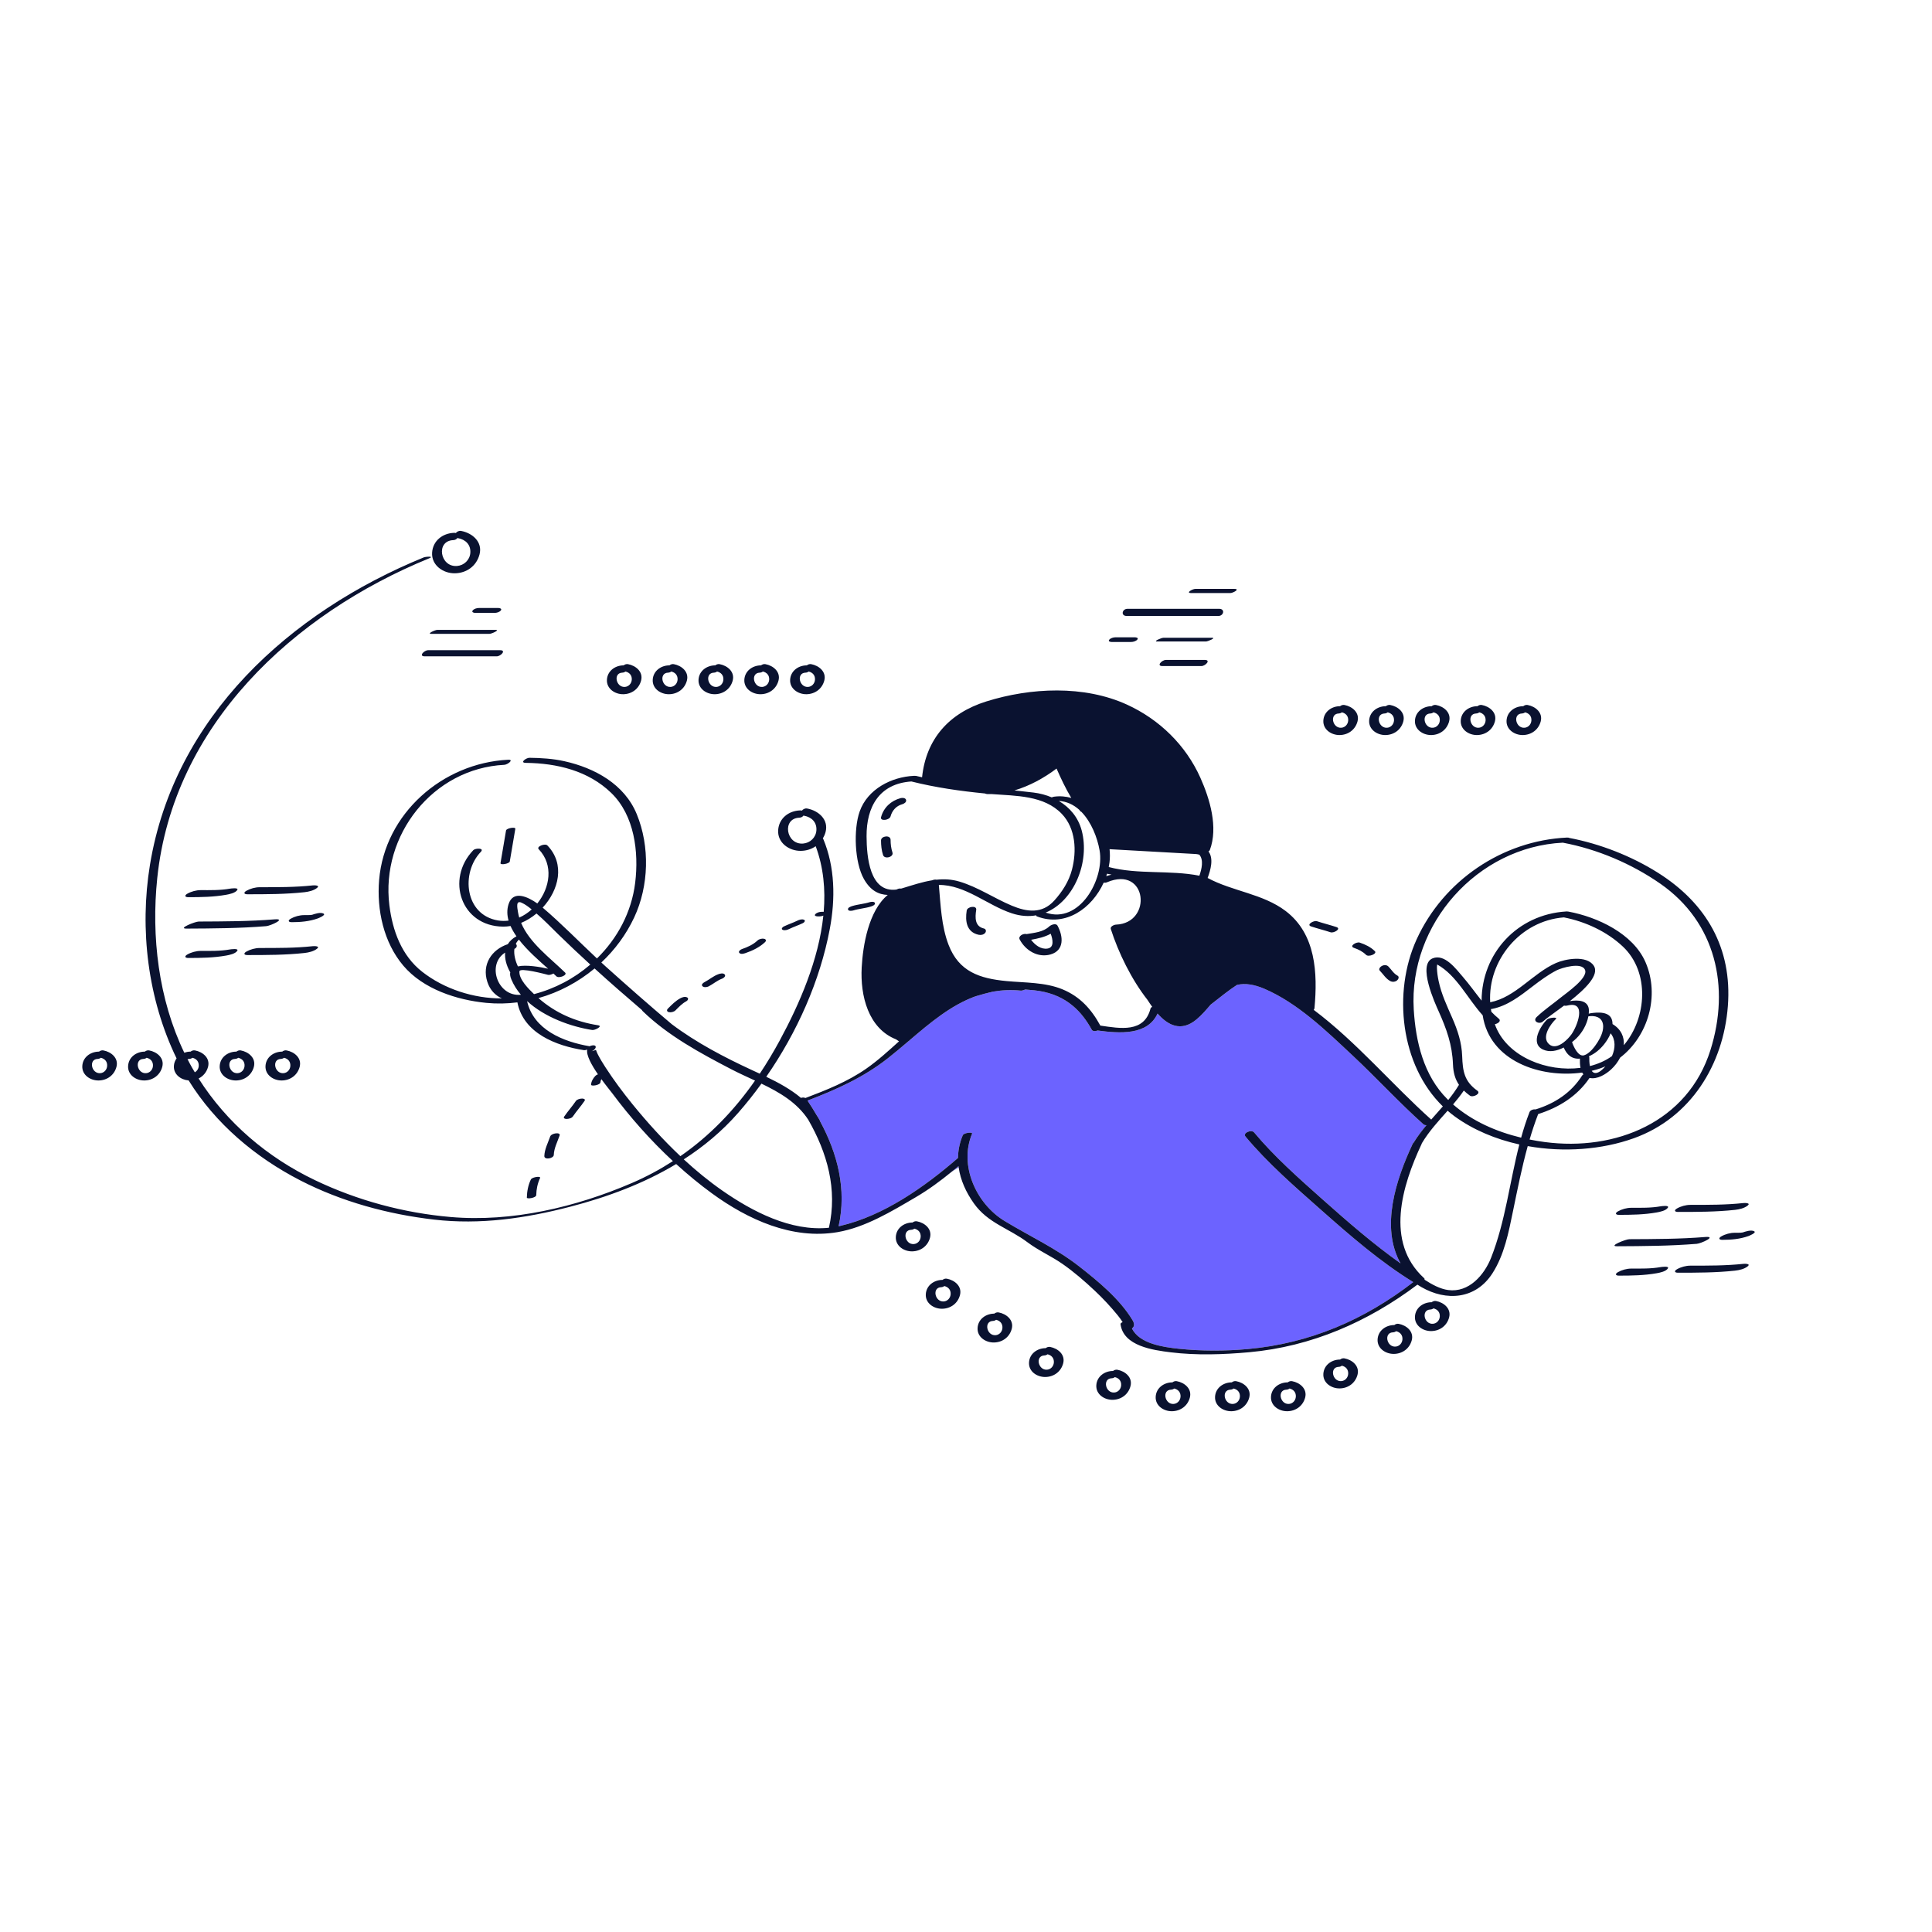 <?xml version="1.0" standalone="no"?>
<svg version="1.1" id="Layer_1" xmlns="http://www.w3.org/2000/svg" xmlns:xlink="http://www.w3.org/1999/xlink" x="0px" y="0px" width="595.28px" height="595.28px" viewBox="0 0 595.28 595.28" enable-background="new 0 0 595.28 595.28" xml:space="preserve">
<path id="color_x5F_2" fill="#6c63ff" d="M295.318,359.318c0.016,0.13,0.044,0.259,0.063,0.389
	c-0.522,0.317-1.207,0.732-2.027,1.227C294.01,360.398,294.669,359.866,295.318,359.318z M435.585,352.046
	c1.175-1.922,2.515-3.677,3.927-5.359c-0.359,0.009-0.689-0.064-0.905-0.257c-7.56-6.748-14.424-14.266-21.825-21.188
	c-8.094-7.569-16.907-16.184-27.254-20.604c-2.961-1.265-5.748-1.77-8.373-1.18c-2.398,1.519-5.258,3.848-8.124,6.079
	c-1.396,1.624-2.782,3.259-4.424,4.611c-4.727,3.894-8.749,1.752-11.942-1.853c-3.115,6.764-11.684,6.136-18.475,5.216
	c-0.681,0.286-1.522,0.276-1.814-0.259c-1.626-2.979-3.519-5.396-5.749-7.284c-0.378-0.306-0.764-0.609-1.156-0.91
	c-2.979-2.165-6.53-3.475-10.833-3.938c-0.896-0.097-1.81-0.171-2.731-0.236c-0.513,0.209-1.083,0.369-1.329,0.345
	c-3.077-0.3-5.934-0.163-8.627,0.307c-1.628,0.375-3.483,0.856-5.431,1.458c-7.515,2.738-13.796,8.032-20.161,13.442
	c-0.119,0.141-0.269,0.268-0.439,0.373c-2.092,1.778-4.197,3.563-6.363,5.266c-7.516,5.912-15.893,9.655-24.744,13.036
	c0.982,1.467,1.92,2.962,2.803,4.485c0.337,0.509,0.66,1.033,0.959,1.581c0.057,0.104,0.088,0.205,0.106,0.305
	c5.375,9.939,8.241,20.947,5.71,32.34c0.169-0.036,0.339-0.067,0.509-0.106c13.368-3.105,26.028-12.029,36.282-20.938
	c0.027-2.309,0.484-4.648,1.465-6.98c0.331-0.787,3.123-1.083,2.867-0.475c-4.082,9.706,1.23,21.555,10.007,26.881
	c7.635,4.633,15.81,8.393,22.929,13.95c5.912,4.616,12.575,10.098,16.505,16.627c0.749,1.245,0.501,2.095-0.187,2.521
	c2.254,4.723,9.688,5.774,14.328,6.266c7.023,0.745,14.324,0.738,21.354,0.104c19.125-1.726,35.939-8.974,51.001-20.625
	c-10.188-6.272-19.442-14.314-28.351-22.201c-8.049-7.127-16.429-14.375-23.338-22.65c-0.938-1.124,1.818-2.271,2.654-1.27
	c6.301,7.545,13.871,14.208,21.192,20.726c7.675,6.832,15.527,13.648,23.927,19.617c-6.221-11.134-1.486-25.679,3.775-36.902
	C435.363,352.247,435.461,352.141,435.585,352.046z"></path>
<path id="color_x5F_1" d="M277.982,247.807c-1.824,0.494-3.097,1.923-3.586,3.731c-0.329,1.213-3.289,1.577-2.93,0.247
	c0.807-2.977,3.05-5.062,6.01-5.865c0.539-0.146,1.518-0.131,1.702,0.555C279.363,247.164,278.521,247.661,277.982,247.807z
	 M274.405,258.769c-0.001-1.603-2.948-1.231-2.947,0.179c0.001,1.545,0.151,3.02,0.624,4.497c0.455,1.42,3.349,0.629,2.898-0.776
	C274.565,261.373,274.406,260.122,274.405,258.769z M325.84,285.217c1.765,3.224,2.178,7.635-2.168,8.867
	c-3.876,1.099-7.689-1.206-9.486-4.608c-0.564-1.07,1.145-1.958,2.126-1.67c2.452-0.421,5.089-0.596,6.992-2.365
	C323.811,284.971,325.35,284.323,325.84,285.217z M323.734,287.694c-1.852,1.044-3.877,1.468-6.036,1.868
	c1.211,1.619,3.018,3.021,5.071,2.701C324.877,291.934,324.399,289.428,323.734,287.694z M303.161,286.086
	c-2.831-0.648-2.748-3.352-2.374-5.752c0.226-1.443-2.732-1.045-2.932,0.232c-0.507,3.243-0.056,6.6,3.624,7.443
	c0.722,0.165,1.536,0.038,2.05-0.549C303.936,286.995,303.835,286.24,303.161,286.086z M503.428,350.704
	c-9.9,3.556-21.646,4.405-32.711,2.431c-1.818,6.571-3.147,13.261-4.529,19.977c-1.352,6.576-2.672,13.529-6.371,19.254
	c-5.186,8.027-14.233,8.6-21.827,4.225c-0.426-0.245-0.839-0.516-1.262-0.768c-15.228,11.465-32.651,19.09-51.832,20.821
	c-7.957,0.718-16.235,1.005-24.188,0.024c-5.383-0.664-14.602-1.905-15.455-8.682c-0.029-0.234,0.252-0.453,0.648-0.624
	c-0.469-0.72-0.967-1.419-1.511-2.086c-2.176-2.668-4.532-5.199-7.042-7.558c-3.16-2.971-6.456-5.839-10.025-8.315
	c-3.462-2.402-7.402-4.121-10.754-6.647c-5.682-4.283-12.165-5.862-16.505-11.979c-2.428-3.423-4.126-7.178-4.683-11.068
	c-0.019-0.13-0.047-0.259-0.063-0.389c-0.649,0.548-1.309,1.08-1.965,1.616c-3.527,2.882-7.166,5.583-11.142,7.914
	c-7.419,4.352-15.585,9.34-24.187,10.798c-13.938,2.363-27.589-3.885-38.631-11.928c-3.846-2.8-7.521-5.847-11.052-9.06
	c-10.004,6.019-21.171,10.169-32.635,13.149c-13.818,3.592-27.749,5.616-41.969,3.969c-14.222-1.647-28.435-5.505-41.198-12.068
	c-13.902-7.148-26.175-17.51-34.417-30.812c-2.396-0.175-4.708-1.861-4.54-4.491c0.057-0.885,0.365-1.65,0.827-2.294
	c-8.848-18.22-11.471-39.739-8.2-59.658c7.484-45.586,43.134-77.86,84.354-94.709c0.64-0.262,3.405-0.423,1.646,0.296
	c-41.868,17.113-78.854,51.441-83.757,98.511c-1.877,18.022,0.387,37.314,8.332,53.804c0.55-0.195,1.138-0.313,1.742-0.333
	c0.068-0.002,0.127,0.004,0.19,0.007c0.359-0.293,0.85-0.476,1.354-0.383c2.403,0.443,4.755,2.351,4.031,5.076
	c-0.436,1.641-1.507,2.884-2.914,3.575c8.669,13.67,21.233,24.329,35.864,31.331c13.066,6.253,27.371,10.104,41.807,11.351
	c18.889,1.632,38.542-3.035,55.815-10.464c4.528-1.948,8.729-4.22,12.665-6.76c-6.89-6.391-13.164-13.479-18.752-20.977
	c-0.395-0.529-1.793-2.22-3.292-4.274c-0.151,0.31-0.267,0.63-0.28,0.934c-0.042,0.937-2.924,1.341-2.898,0.776
	c0.045-0.997,0.65-2.011,1.325-2.718c0.206-0.217,0.491-0.37,0.796-0.484c-1.921-2.799-3.652-5.89-3.306-7.606
	c-0.392,0.125-0.759,0.203-0.961,0.172c-8.622-1.333-18.704-5.225-20.551-14.734c-3.146,0.398-6.352,0.467-9.568,0.156
	c-9.115-0.881-19.443-4.229-25.568-11.45c-6.073-7.16-8.238-17.189-7.467-26.427c1.711-20.478,19.569-36.014,39.733-37.038
	c1.945-0.099-0.139,1.512-1.148,1.563c-22.108,1.122-38.106,21.756-35.428,43.28c0.969,7.783,3.725,15.477,10.098,20.476
	c6.797,5.331,15.863,8.255,24.545,8.218c-2.009-0.922-3.646-2.572-4.462-5.111c-1.731-5.383,1.336-9.946,6.315-11.6
	c0.573-0.947,1.443-1.774,2.662-2.425c-0.729-1.038-1.353-2.099-1.827-3.173c-0.759,0.128-1.522,0.198-2.288,0.191
	c-12.96-0.104-17.756-14.603-9.198-23.54c0.679-0.709,3.518-0.734,2.332,0.505c-6.173,6.446-5.001,19.407,5.272,21.132
	c1.111,0.187,2.209,0.189,3.277,0.048c-0.472-1.668-0.537-3.358-0.011-5.039c1.392-4.44,5.938-2.312,8.87-0.243
	c3.898-4.832,5.074-11.885,0.42-16.725c-0.785-0.816,1.969-1.893,2.688-1.145c5.527,5.747,3.521,13.758-1.461,19.151
	c5.806,4.935,11.151,10.449,16.73,15.666c6.298-6.173,10.67-14.267,11.778-23.353c1.149-9.421-0.207-20.714-7.378-27.651
	c-7.088-6.858-16.717-9.153-26.338-9.264c-1.957-0.022,0.114-1.575,1.148-1.563c3.585,0.041,7.225,0.268,10.733,1.047
	c9.319,2.071,18.522,7.057,22.324,16.333c4.067,9.926,3.759,22.093-0.801,31.821c-2.467,5.264-5.94,9.953-10.118,13.872
	c0.471,0.433,0.939,0.869,1.415,1.295c6.671,5.987,13.402,11.913,20.256,17.691c7.595,5.731,16.339,10.282,24.799,14.19
	c0.776,0.359,1.56,0.721,2.344,1.085c2.175-3.26,4.22-6.669,6.145-10.224c6.105-11.278,12.044-24.92,13.442-38.481
	c-0.38,0.151-0.797,0.233-1.146,0.233c-0.199,0-0.398,0-0.599,0c-0.353,0-1.181-0.138-0.734-0.663
	c0.425-0.5,1.295-0.741,1.926-0.741c0.199,0,0.399,0,0.599,0c0.02,0,0.045,0.002,0.068,0.003c0.576-6.885-0.059-13.729-2.468-20.216
	c-1.284,0.891-2.849,1.407-4.562,1.431c-3.594,0.051-7.254-2.47-7.005-6.377c0.231-3.647,3.236-5.967,6.757-6.089
	c0.217-0.008,0.397,0.017,0.557,0.06c0.353-0.438,0.976-0.763,1.617-0.645c3.461,0.638,6.701,3.38,5.671,7.263
	c-0.19,0.719-0.487,1.366-0.839,1.968c0.057,0.033,0.103,0.072,0.125,0.126c3.648,8.739,3.762,18.481,2.033,27.693
	c-3.013,16.057-10.09,31.924-19.587,45.605c3.795,1.824,7.522,3.849,10.688,6.505c0.475-0.153,0.999-0.161,1.368,0.044
	c6.486-2.455,13.007-5.048,18.726-9.03c3.632-2.529,6.858-5.503,10.123-8.438c-0.252-0.158-0.552-0.357-0.889-0.598
	c-8.546-3.37-11.096-13.366-10.609-22.208c0.371-6.722,2.1-17.403,8.023-22.301c-2.794-0.105-5.32-1.33-7.342-4.908
	c-2.879-5.095-3.256-15.285-1.309-20.804c2.428-6.881,9.768-10.653,16.709-10.988c0.137-0.006,0.258-0.003,0.368,0.006
	c0.118-0.006,0.229-0.002,0.325,0.022c0.607,0.154,1.218,0.277,1.826,0.418c1.23-11.756,8.244-19.75,19.784-23.363
	c13.65-4.273,30.108-5.083,43.381,0.99c9.969,4.562,18.095,12.478,22.589,22.528c2.91,6.507,5.546,15.244,2.905,22.285
	c-0.058,0.155-0.209,0.293-0.411,0.411c1.662,2.213,0.648,5.713-0.262,8.175c7.654,4.127,17.027,4.849,24.047,10.185
	c9.332,7.093,9.861,19.127,8.877,29.92c-0.019,0.202-0.107,0.38-0.234,0.536c13.156,9.887,24.017,22.872,36.201,33.8
	c1.191-1.356,2.4-2.694,3.582-4.059c-13.078-12.686-15.49-35.162-8.094-51.427c8.245-18.13,26.43-30.468,46.331-31.401
	c0.367-0.017,0.59,0.026,0.704,0.108c9.521,1.805,19.195,5.596,27.355,10.743c14.912,9.406,22.895,23.212,21.522,41.083
	C531.004,328.041,520.938,344.414,503.428,350.704z M251.543,255.86c0.175-2.49-1.442-4.091-3.816-4.529
	c-0.061-0.011-0.107-0.029-0.161-0.043c-0.248,0.355-0.684,0.636-1.265,0.656c-5.466,0.191-4.121,8.394,1.154,7.967
	C249.606,259.738,251.387,258.07,251.543,255.86z M61.236,328.454c0.095-1.342-0.701-2.238-1.947-2.539
	c-0.25,0.201-0.582,0.341-0.982,0.354c-0.195,0.007-0.369,0.037-0.529,0.082c0.452,0.875,0.907,1.748,1.394,2.604
	c0.274,0.485,0.568,0.956,0.853,1.433C60.71,330.012,61.178,329.291,61.236,328.454z M341.619,267.146
	c8.98,2.373,18.801,0.872,27.928,2.673c0.709-2.035,1.389-4.839-0.019-6.486c-0.045,0.029-0.459-0.157-1.114-0.194
	c-3.375-0.189-6.75-0.379-10.125-0.568c-5.471-0.307-10.941-0.614-16.413-0.921c0.143,1.365,0.144,2.732-0.021,4.063
	C341.797,266.192,341.713,266.669,341.619,267.146z M340.858,269.962c0.521-0.184,1.07-0.34,1.63-0.48
	c-0.463-0.086-0.926-0.173-1.385-0.276C341.026,269.459,340.945,269.711,340.858,269.962z M340.055,271.973
	c-3.594,7.875-11.723,13.751-20.525,10.395c-0.23-0.088-0.285-0.21-0.232-0.346c-2.328,0.414-4.859,0.266-7.546-0.619
	c-7.53-2.478-14.333-8.793-22.478-8.74c0.549,6.151,0.771,12.687,3.004,18.478c3.181,8.248,9.564,10.363,17.877,11.146
	c5.631,0.53,11.866,0.338,17.188,2.529c5.407,2.225,8.914,6.103,11.69,11.187c6.106,0.887,13.533,2.296,15.462-5.269
	c0.05-0.197,0.249-0.372,0.516-0.514c-0.504-0.696-0.983-1.41-1.435-2.12c-4.973-6.327-8.975-14.563-11.323-21.864
	c-0.251-0.781,1.046-1.32,1.606-1.342c11.364-0.445,9.627-18.334-2.771-13.052C340.74,271.99,340.377,272.021,340.055,271.973z
	 M332.546,249.522c-1.747-1.57-3.846-2.607-6.304-2.735c3.349,1.984,5.965,5.024,7.047,9.099
	c2.576,9.698-2.345,21.708-11.104,25.296c10.416,3.63,18.168-10.261,16.625-19.125c-0.698-4.013-2.558-8.772-5.606-11.903
	c-0.159-0.06-0.298-0.148-0.397-0.276C332.716,249.761,332.635,249.64,332.546,249.522z M312.559,243.537
	c1.969,0.209,3.938,0.423,5.906,0.662c1.945,0.236,3.84,0.74,5.604,1.49c0.217-0.106,0.458-0.186,0.705-0.219
	c1.876-0.253,3.654-0.091,5.309,0.389c-1.738-2.891-3.186-5.966-4.543-9.053C321.749,239.675,317.251,242.162,312.559,243.537z
	 M277.645,273.784c0.12-0.032,0.235-0.057,0.357-0.094c3.081-0.935,6.133-1.965,9.229-2.461c0.44-0.195,0.947-0.269,1.338-0.179
	c2.299-0.242,4.627-0.142,7.016,0.568c5.772,1.716,10.674,5.132,16.182,7.437c4.627,1.936,9.291,2.589,13.046-1.55
	c2.476-2.729,4.54-5.954,5.477-9.556c1.487-5.712,1.195-12.657-3.128-17.177c-5.466-5.716-14.074-5.535-21.569-6.103
	c-0.469,0.01-0.938,0.01-1.404-0.009c-0.324-0.014-0.54-0.081-0.683-0.177c-7.67-0.751-15.209-1.826-22.696-3.702
	c-9.976,0.676-13.849,7.899-13.808,16.867c0.027,6.247,0.915,17.506,9.205,16.436c0.155-0.068,0.309-0.14,0.469-0.202
	C277.003,273.756,277.339,273.737,277.645,273.784z M165.304,281.466c-1.444,1.204-3.047,2.195-4.735,2.895
	c2.571,6.172,8.967,10.824,13.547,15.304c0.811,0.793-1.931,1.891-2.686,1.152c-0.278-0.272-0.583-0.559-0.904-0.855
	c-0.542,0.296-1.277,0.506-1.654,0.41c-0.742-0.19-8.719-2.339-8.825-1.093c-0.213,2.481,2.881,5.463,4.481,7.014
	c0.004,0.004,0.01,0.008,0.014,0.012c6.405-1.661,12.367-4.822,17.342-9.105c-3.367-3.08-6.691-6.201-9.943-9.387
	C169.754,285.674,167.632,283.453,165.304,281.466z M159.601,281.057c0.092,0.568,0.228,1.121,0.384,1.665
	c1.392-0.612,2.686-1.47,3.836-2.508c-0.972-0.805-1.99-1.574-3.122-2.081C158.896,277.326,159.361,279.577,159.601,281.057z
	 M159.572,297.76c2.634-0.57,6.807,0.168,9.311,0.723c-2.816-2.502-6.382-5.598-8.996-8.973c-0.409,0.395-0.729,0.835-0.955,1.314
	c0.482,0.418,0.403,1.169-0.439,1.538C158.267,294.099,158.781,296.053,159.572,297.76z M160.496,306.497
	c-1.223-1.438-2.232-3.021-2.954-4.757c-0.376-0.903-0.454-1.623-0.313-2.197c-0.045-0.031-0.083-0.067-0.108-0.113
	c-1.092-2-1.652-4.061-1.482-5.919C149.831,297.164,153.355,307.229,160.496,306.497z M209.636,356.235
	c9.072-6.283,16.601-14.146,23.001-23.287c-2.489-1.16-4.992-2.285-7.375-3.524c-9.578-4.982-19.399-10.296-27.213-17.848
	c-0.123-0.118-0.199-0.239-0.252-0.36c-4.921-4.201-9.804-8.462-14.598-12.813c-5.049,4.205-10.961,7.349-17.291,9.128
	c5.262,4.604,11.354,7.265,18.366,8.368c1.599,0.251-0.978,1.591-1.805,1.461c-6.563-1.032-14.631-3.912-20.062-8.909
	c1.947,8.79,11.095,12.534,19.273,13.918c0.198-0.11,0.43-0.197,0.714-0.246c1.983-0.34,1.12,1.568-0.338,1.818
	c2.292-0.393,1.081-1.133,2.188,1.013c0.681,1.321,1.458,2.595,2.267,3.841c2.568,3.966,5.393,7.772,8.375,11.436
	C199.441,345.827,204.346,351.246,209.636,356.235z M249.014,344.97c-3.469-5.28-8.799-8.383-14.4-11.083
	c-2.29,3.161-4.707,6.198-7.235,9.078c-4.939,5.626-10.582,10.313-16.702,14.253c3.749,3.46,7.689,6.7,11.858,9.603
	c9.315,6.484,21.128,12.658,32.87,11.471C258.111,366.455,254.861,355.137,249.014,344.97z M296.645,349.796
	c0.331-0.787,3.123-1.083,2.867-0.475c-4.082,9.706,1.23,21.555,10.007,26.881c7.635,4.633,15.81,8.393,22.929,13.95
	c5.912,4.616,12.575,10.098,16.505,16.627c0.749,1.245,0.501,2.095-0.187,2.521c2.254,4.723,9.688,5.774,14.328,6.266
	c7.023,0.745,14.324,0.738,21.354,0.104c19.125-1.726,35.939-8.974,51.001-20.625c-10.188-6.272-19.442-14.314-28.351-22.201
	c-8.049-7.127-16.429-14.375-23.338-22.65c-0.938-1.124,1.818-2.271,2.654-1.27c6.301,7.545,13.871,14.208,21.192,20.726
	c7.675,6.832,15.527,13.648,23.927,19.617c-6.221-11.134-1.486-25.679,3.775-36.902c0.055-0.117,0.152-0.224,0.276-0.318
	c1.175-1.922,2.515-3.677,3.927-5.359c-0.359,0.009-0.689-0.064-0.905-0.257c-7.56-6.748-14.424-14.266-21.825-21.188
	c-8.094-7.569-16.907-16.184-27.254-20.604c-2.961-1.265-5.748-1.77-8.373-1.18c-2.398,1.519-5.258,3.848-8.124,6.079
	c-1.396,1.624-2.782,3.259-4.424,4.611c-4.727,3.894-8.749,1.752-11.942-1.853c-3.115,6.764-11.684,6.136-18.475,5.216
	c-0.681,0.286-1.522,0.276-1.814-0.259c-1.626-2.979-3.519-5.396-5.749-7.284c-0.376-0.318-0.761-0.622-1.156-0.91
	c-2.979-2.165-6.53-3.475-10.833-3.938c-0.896-0.097-1.81-0.171-2.731-0.236c-0.513,0.209-1.083,0.369-1.329,0.345
	c-3.077-0.3-5.934-0.163-8.627,0.307c-1.628,0.375-3.483,0.856-5.431,1.458c-7.515,2.738-13.796,8.032-20.161,13.442
	c-0.119,0.141-0.269,0.268-0.439,0.373c-2.092,1.778-4.197,3.563-6.363,5.266c-7.516,5.912-15.893,9.655-24.744,13.036
	c0.982,1.467,1.92,2.962,2.803,4.485c0.337,0.509,0.66,1.033,0.959,1.581c0.057,0.104,0.088,0.205,0.106,0.305
	c5.375,9.939,8.241,20.947,5.71,32.34c0.169-0.036,0.339-0.067,0.509-0.106c13.368-3.105,26.028-12.029,36.282-20.938
	C295.207,354.468,295.664,352.128,296.645,349.796z M468.133,352.626c-7.251-1.603-14.116-4.45-19.854-8.6
	c-0.78-0.564-1.522-1.168-2.245-1.792c-2.815,3.173-5.697,6.277-7.94,10.025c-0.013,0.067-0.035,0.139-0.072,0.217
	c-6.034,12.867-11.361,30.266,0.762,41.347c0.162,0.147,0.188,0.309,0.124,0.467c2.31,1.493,4.812,2.858,7.304,3.194
	c6.39,0.861,11.127-4.643,13.227-9.975C463.833,376.345,465.14,364.261,468.133,352.626z M471.267,342.665
	c0.245-0.63,1.181-0.934,1.915-0.851c5.902-1.836,10.949-5.118,14.307-10.438c0.08-0.127,0.221-0.239,0.39-0.336
	c-0.146-0.175-0.275-0.364-0.386-0.565c-12.865,1.782-28.52-3.504-30.657-17.647c-4.676-5.167-8.003-12.296-14.015-15.656
	c-0.049,0.313-0.084,0.628-0.083,0.947c0.032,1.392,0.235,2.783,0.522,4.144c0.861,4.08,2.563,7.637,4.223,11.432
	c1.654,3.785,2.889,7.535,3.035,11.691c0.165,4.633,0.639,7.807,4.676,10.671c1.263,0.896-1.359,2.188-2.27,1.542
	c-0.719-0.51-1.335-1.037-1.895-1.58c-1.03,1.5-2.148,2.912-3.313,4.277c5.904,5.155,13.316,8.393,20.972,10.238
	C469.426,347.877,470.263,345.248,471.267,342.665z M500.32,322.041c7.116-8.374,8.039-22.504-0.25-30.351
	c-4.912-4.65-11.572-7.73-18.214-9.03c-13.455,1.027-23.464,13.278-22.703,26.159c0.01-0.002,0.018-0.005,0.027-0.007
	c7.778-1.537,13.093-8.921,20.221-12.086c2.898-1.288,9.466-2.47,11.648,0.805c1.886,2.831-2.632,7.216-7.344,10.931
	c2.497-0.424,5.827-0.314,5.871,2.913c0.005,0.317-0.021,0.638-0.053,0.958c0.166-0.056,0.335-0.102,0.496-0.126
	c2.245-0.348,6.14-0.657,6.731,2.349c0.063,0.322,0.093,0.647,0.096,0.976C499.525,317.141,500.506,319.544,500.32,322.041z
	 M496.672,325.409c1.064-2.414,1.172-5.042-0.41-7.033c-0.494,1.244-1.238,2.412-1.992,3.361c-1.271,1.601-2.863,2.938-4.718,3.728
	c0.09,0.096,0.144,0.217,0.139,0.375c-0.016,0.55-0.013,1.636,0.189,2.634C492.357,327.847,494.672,326.832,496.672,325.409z
	 M491.868,329.566c-0.472,0.134-0.952,0.255-1.437,0.368c0.287,0.424,0.681,0.699,1.227,0.68c1.041-0.036,2.178-1.114,2.986-2.055
	C493.751,328.952,492.828,329.293,491.868,329.566z M460.583,315.571c0.112,0.303,0.22,0.607,0.347,0.909
	c3.874,9.239,15.782,13.879,26.049,12.541c-0.187-0.909-0.207-1.895-0.181-2.799c0.001-0.015,0.008-0.028,0.009-0.042
	c-2.562,0.222-4.093-1.286-4.999-3.426c-2.063,1.056-4.376,1.566-6.397,0.62c-4.035-1.888-0.73-7.339,1.31-9.29
	c0.564-0.539,3.394-0.801,2.656-0.096c-1.626,1.554-4.561,5.614-2.051,7.777c1.242,1.071,2.804,0.581,4.179-0.383
	c0.057-0.055,0.13-0.109,0.221-0.164c1.002-0.75,1.888-1.727,2.447-2.496c1.734-2.386,4.928-10.389-1.173-8.917
	c-0.476,0.115-0.831,0.104-1.078,0.028c-2.886,2.172-5.546,3.98-6.503,4.892c-1.086,1.034-3.356-0.03-1.938-1.381
	c2.344-2.231,5.073-4.062,7.575-6.108c1.503-1.23,8.188-5.803,7.348-8.297c-0.906-2.69-7.349-0.71-8.822,0.056
	c-2.63,1.367-4.979,3.099-7.324,4.896c-3.819,2.927-7.697,6.018-12.525,6.972c-0.128,0.025-0.247,0.036-0.362,0.038
	c0.043,0.285,0.094,0.57,0.147,0.855c0.729,0.747,1.476,1.465,2.272,2.107C462.652,314.561,461.586,315.394,460.583,315.571z
	 M488.059,325.159c1.633-0.464,3.268-2.574,4.167-4.011c0.854-1.364,1.733-3.104,1.734-4.796c-0.001-0.024-0.001-0.048,0.004-0.072
	c-0.004-0.264-0.026-0.526-0.077-0.786c-0.424-2.152-2.502-2.652-4.44-2.352c-0.017,0.002-0.027,0.003-0.043,0.005
	c-0.469,2.543-1.919,5.06-3.701,6.791c-0.395,0.383-0.844,0.774-1.326,1.154C484.866,322.546,486.288,325.661,488.059,325.159z
	 M527.015,323.542c6.113-19.433,1.666-39.331-15.407-51.237c-8.824-6.153-19.467-10.681-30.082-12.665
	c-26.37,1.313-47.511,25.139-45.93,51.369c0.601,9.967,3.045,20.386,10.369,27.664c0.086,0.086,0.178,0.164,0.266,0.249
	c1.188-1.471,2.307-3.01,3.303-4.674c-1.168-1.729-1.757-3.728-1.85-6.277c-0.223-6.089-1.969-10.914-4.442-16.429
	c-1.048-2.337-6.574-14.34-1.829-16.261c3.745-1.515,7.256,3.338,9.334,5.729c1.962,2.259,3.799,4.847,5.757,7.299
	c0.051-14.47,10.889-26.547,26.064-27.471c0.218-0.013,0.396,0,0.55,0.028c0.05,0.002,0.101,0.003,0.146,0.011
	c8.963,1.674,19.895,6.776,23.733,15.565c4.499,10.298,0.815,22.847-7.813,29.433c-0.687,1.335-1.634,2.585-2.764,3.624
	c-1.656,1.522-4.273,3.15-6.656,2.633c-3.792,5.616-9.445,9.115-15.833,11.134c-0.995,2.587-1.86,5.204-2.637,7.84
	c1.554,0.31,3.11,0.572,4.661,0.777C497.719,354.769,520.017,345.79,527.015,323.542z M155.918,255.885
	c-0.568,3.351-1.136,6.701-1.705,10.052c-0.119,0.704,2.739,0.202,2.859-0.506c0.569-3.35,1.137-6.701,1.705-10.052
	C158.896,254.675,156.038,255.177,155.918,255.885z M133.141,170.263c0.231-3.647,3.237-5.966,6.758-6.089
	c0.215-0.007,0.396,0.017,0.554,0.059c0.353-0.438,0.977-0.764,1.618-0.646c3.461,0.638,6.703,3.38,5.672,7.263
	c-0.938,3.533-3.953,5.738-7.596,5.789C136.553,176.69,132.893,174.17,133.141,170.263z M140.828,174.387
	c2.151-0.174,3.932-1.842,4.087-4.051c0.175-2.491-1.442-4.092-3.817-4.529c-0.059-0.011-0.105-0.028-0.159-0.042
	c-0.248,0.355-0.684,0.636-1.265,0.656C134.207,166.611,135.552,174.813,140.828,174.387z M187.007,209.394
	c0.167-2.626,2.43-4.296,4.946-4.383c0.068-0.002,0.127,0.004,0.189,0.007c0.36-0.293,0.851-0.476,1.354-0.383
	c2.403,0.443,4.755,2.351,4.031,5.076c-0.675,2.542-2.862,4.151-5.492,4.188C189.478,213.935,186.828,212.203,187.007,209.394z
	 M192.558,211.648c1.157-0.093,2.021-1.045,2.103-2.207c0.094-1.342-0.701-2.239-1.948-2.539c-0.25,0.201-0.582,0.341-0.983,0.355
	C188.854,207.357,189.79,211.872,192.558,211.648z M201.119,209.394c0.167-2.626,2.43-4.296,4.945-4.383
	c0.069-0.002,0.128,0.004,0.191,0.007c0.359-0.293,0.85-0.476,1.354-0.383c2.403,0.443,4.754,2.351,4.031,5.076
	c-0.676,2.542-2.863,4.151-5.492,4.188C203.59,213.935,200.94,212.203,201.119,209.394z M206.67,211.648
	c1.156-0.093,2.02-1.045,2.102-2.207c0.095-1.342-0.7-2.239-1.947-2.539c-0.25,0.201-0.581,0.341-0.982,0.355
	C202.967,207.357,203.902,211.872,206.67,211.648z M215.23,209.394c0.168-2.626,2.43-4.296,4.945-4.383
	c0.069-0.002,0.128,0.004,0.191,0.007c0.359-0.293,0.85-0.476,1.354-0.383c2.403,0.443,4.756,2.35,4.031,5.076
	c-0.675,2.542-2.862,4.151-5.492,4.188C217.701,213.935,215.053,212.203,215.23,209.394z M220.781,211.648
	c1.156-0.093,2.021-1.045,2.103-2.207c0.095-1.342-0.701-2.239-1.948-2.539c-0.25,0.201-0.581,0.341-0.982,0.355
	C217.078,207.357,218.014,211.872,220.781,211.648z M229.343,209.394c0.167-2.626,2.429-4.296,4.944-4.383
	c0.069-0.002,0.128,0.004,0.191,0.007c0.359-0.293,0.85-0.476,1.354-0.383c2.403,0.443,4.756,2.35,4.031,5.076
	c-0.675,2.542-2.862,4.151-5.492,4.188C231.813,213.935,229.164,212.202,229.343,209.394z M234.893,211.648
	c1.156-0.093,2.021-1.045,2.103-2.207c0.095-1.342-0.701-2.239-1.948-2.539c-0.25,0.201-0.581,0.341-0.982,0.355
	C231.19,207.357,232.125,211.872,234.893,211.648z M243.455,209.394c0.167-2.626,2.43-4.296,4.945-4.383
	c0.068-0.002,0.127,0.004,0.189,0.007c0.36-0.293,0.851-0.476,1.354-0.383c2.403,0.443,4.755,2.351,4.031,5.076
	c-0.675,2.542-2.862,4.151-5.491,4.188C245.926,213.935,243.276,212.203,243.455,209.394z M249.006,211.648
	c1.156-0.093,2.02-1.045,2.102-2.207c0.095-1.342-0.701-2.239-1.947-2.539c-0.25,0.201-0.581,0.341-0.982,0.354
	C245.303,207.357,246.237,211.872,249.006,211.648z M407.747,221.975c0.167-2.626,2.43-4.295,4.946-4.383
	c0.068-0.002,0.127,0.004,0.189,0.007c0.359-0.293,0.85-0.476,1.354-0.383c2.403,0.443,4.756,2.35,4.031,5.076
	c-0.675,2.541-2.861,4.15-5.491,4.188C410.218,226.515,407.568,224.784,407.747,221.975z M413.298,224.229
	c1.156-0.093,2.02-1.045,2.102-2.207c0.095-1.342-0.701-2.239-1.947-2.539c-0.25,0.201-0.582,0.341-0.983,0.354
	C409.594,219.938,410.529,224.452,413.298,224.229z M286.542,381.377c-0.675,2.542-2.862,4.15-5.491,4.188
	c-2.559,0.036-5.209-1.697-5.03-4.505c0.167-2.626,2.431-4.296,4.946-4.383c0.068-0.002,0.127,0.004,0.189,0.007
	c0.36-0.293,0.85-0.476,1.354-0.383C284.913,376.745,287.266,378.651,286.542,381.377z M283.674,381.107
	c0.094-1.342-0.701-2.238-1.947-2.539c-0.25,0.201-0.582,0.34-0.982,0.354c-2.876,0.101-1.94,4.616,0.828,4.392
	C282.729,383.221,283.592,382.27,283.674,381.107z M295.775,399.06c-0.675,2.542-2.863,4.15-5.492,4.188
	c-2.559,0.036-5.207-1.697-5.028-4.505c0.167-2.626,2.429-4.296,4.944-4.383c0.069-0.002,0.128,0.004,0.191,0.007
	c0.359-0.293,0.85-0.476,1.354-0.383C294.147,394.427,296.5,396.333,295.775,399.06z M292.907,398.79
	c0.095-1.342-0.701-2.239-1.948-2.539c-0.25,0.201-0.581,0.341-0.982,0.355c-2.873,0.101-1.938,4.615,0.828,4.391
	C291.961,400.903,292.825,399.952,292.907,398.79z M311.731,409.454c-0.675,2.542-2.862,4.151-5.491,4.188
	c-2.559,0.036-5.208-1.696-5.029-4.505c0.167-2.626,2.43-4.295,4.945-4.383c0.068-0.002,0.127,0.004,0.188,0.007
	c0.36-0.294,0.851-0.477,1.354-0.384C310.103,404.821,312.455,406.728,311.731,409.454z M308.863,409.184
	c0.094-1.342-0.701-2.238-1.947-2.539c-0.25,0.201-0.581,0.341-0.982,0.355c-2.875,0.101-1.94,4.615,0.828,4.391
	C307.918,411.297,308.781,410.346,308.863,409.184z M327.579,420.086c-0.675,2.542-2.862,4.151-5.491,4.188
	c-2.559,0.036-5.209-1.696-5.03-4.505c0.167-2.626,2.431-4.295,4.946-4.383c0.068-0.002,0.127,0.004,0.189,0.007
	c0.359-0.294,0.85-0.477,1.354-0.384C325.951,415.453,328.303,417.36,327.579,420.086z M324.711,419.816
	c0.095-1.342-0.701-2.238-1.946-2.539c-0.251,0.201-0.582,0.341-0.983,0.355c-2.876,0.101-1.94,4.615,0.828,4.391
	C323.766,421.93,324.629,420.978,324.711,419.816z M348.316,427.118c-0.675,2.541-2.862,4.15-5.491,4.188
	c-2.559,0.036-5.208-1.697-5.03-4.505c0.167-2.626,2.431-4.296,4.947-4.383c0.068-0.002,0.127,0.004,0.189,0.007
	c0.36-0.293,0.85-0.476,1.354-0.383C346.688,422.485,349.04,424.393,348.316,427.118z M345.447,426.848
	c0.095-1.342-0.7-2.239-1.947-2.539c-0.25,0.201-0.581,0.34-0.982,0.354c-2.875,0.101-1.939,4.616,0.829,4.392
	C344.503,428.962,345.366,428.01,345.447,426.848z M366.609,430.634c-0.676,2.542-2.863,4.151-5.492,4.188
	c-2.559,0.036-5.208-1.697-5.029-4.505c0.167-2.626,2.43-4.296,4.945-4.383c0.069-0.002,0.128,0.004,0.191,0.007
	c0.359-0.293,0.85-0.476,1.354-0.383C364.981,426.001,367.332,427.908,366.609,430.634z M363.74,430.364
	c0.095-1.342-0.7-2.239-1.947-2.54c-0.25,0.201-0.581,0.341-0.982,0.355c-2.875,0.101-1.94,4.616,0.828,4.392
	C362.795,432.478,363.658,431.526,363.74,430.364z M384.902,430.634c-0.675,2.542-2.862,4.151-5.491,4.188
	c-2.559,0.036-5.208-1.697-5.03-4.505c0.167-2.627,2.431-4.296,4.947-4.383c0.068-0.002,0.126,0.004,0.188,0.007
	c0.36-0.293,0.851-0.476,1.354-0.383C383.273,426.001,385.625,427.908,384.902,430.634z M382.033,430.364
	c0.095-1.342-0.701-2.238-1.946-2.539c-0.251,0.201-0.582,0.341-0.983,0.354c-2.876,0.101-1.939,4.616,0.829,4.392
	C381.089,432.478,381.951,431.525,382.033,430.364z M402.135,430.634c-0.676,2.542-2.863,4.151-5.492,4.188
	c-2.559,0.036-5.208-1.697-5.029-4.505c0.167-2.626,2.43-4.296,4.945-4.383c0.069-0.002,0.128,0.004,0.191,0.007
	c0.359-0.293,0.85-0.476,1.354-0.383C400.507,426.001,402.857,427.908,402.135,430.634z M399.266,430.364
	c0.095-1.342-0.7-2.239-1.947-2.54c-0.25,0.201-0.581,0.341-0.982,0.355c-2.875,0.101-1.939,4.616,0.828,4.392
	C398.32,432.478,399.184,431.526,399.266,430.364z M418.267,423.602c-0.675,2.542-2.862,4.151-5.491,4.188
	c-2.559,0.036-5.208-1.697-5.029-4.505c0.167-2.626,2.43-4.296,4.945-4.383c0.068-0.002,0.127,0.004,0.19,0.007
	c0.359-0.293,0.85-0.476,1.354-0.383C416.639,418.969,418.99,420.876,418.267,423.602z M415.398,423.333
	c0.095-1.342-0.701-2.239-1.947-2.54c-0.25,0.201-0.582,0.341-0.982,0.354c-2.876,0.101-1.94,4.616,0.828,4.392
	C414.453,425.446,415.316,424.494,415.398,423.333z M434.981,412.97c-0.675,2.542-2.862,4.151-5.492,4.188
	c-2.559,0.036-5.208-1.696-5.029-4.505c0.167-2.626,2.43-4.295,4.946-4.383c0.068-0.002,0.127,0.004,0.189,0.007
	c0.359-0.294,0.85-0.477,1.354-0.384C433.354,408.337,435.705,410.244,434.981,412.97z M432.113,412.7
	c0.094-1.342-0.701-2.239-1.947-2.539c-0.25,0.201-0.582,0.341-0.984,0.355c-2.874,0.101-1.938,4.615,0.829,4.391
	C431.167,414.813,432.031,413.862,432.113,412.7z M446.491,405.938c-0.675,2.542-2.862,4.15-5.491,4.188
	c-2.559,0.036-5.208-1.697-5.029-4.505c0.167-2.626,2.43-4.296,4.945-4.383c0.068-0.002,0.127,0.004,0.189,0.007
	c0.36-0.293,0.851-0.476,1.354-0.383C444.863,401.305,447.215,403.212,446.491,405.938z M443.623,405.668
	c0.095-1.342-0.701-2.238-1.947-2.539c-0.25,0.201-0.581,0.34-0.982,0.354c-2.875,0.101-1.94,4.615,0.828,4.391
	C442.678,407.782,443.541,406.83,443.623,405.668z M421.858,221.975c0.167-2.626,2.431-4.295,4.946-4.383
	c0.068-0.002,0.127,0.004,0.189,0.007c0.359-0.293,0.85-0.476,1.354-0.383c2.403,0.443,4.756,2.35,4.032,5.076
	c-0.675,2.542-2.862,4.15-5.491,4.188C424.33,226.515,421.68,224.784,421.858,221.975z M427.41,224.229
	c1.156-0.093,2.02-1.044,2.102-2.207c0.094-1.342-0.701-2.238-1.947-2.539c-0.25,0.201-0.581,0.341-0.982,0.354
	C423.706,219.938,424.642,224.452,427.41,224.229z M435.971,221.975c0.167-2.626,2.43-4.295,4.945-4.383
	c0.068-0.002,0.127,0.004,0.189,0.007c0.36-0.293,0.851-0.476,1.354-0.383c2.403,0.443,4.755,2.35,4.031,5.076
	c-0.675,2.541-2.862,4.15-5.491,4.188C438.441,226.515,435.792,224.784,435.971,221.975z M441.521,224.229
	c1.156-0.093,2.02-1.044,2.102-2.207c0.095-1.342-0.701-2.239-1.947-2.539c-0.25,0.201-0.581,0.341-0.982,0.354
	C437.818,219.938,438.753,224.452,441.521,224.229z M450.082,221.975c0.167-2.626,2.43-4.295,4.945-4.383
	c0.068-0.002,0.127,0.004,0.189,0.007c0.36-0.293,0.851-0.476,1.354-0.383c2.403,0.443,4.755,2.35,4.031,5.076
	c-0.675,2.541-2.862,4.15-5.491,4.188C452.553,226.515,449.904,224.783,450.082,221.975z M455.633,224.229
	c1.156-0.093,2.02-1.044,2.102-2.207c0.095-1.342-0.701-2.239-1.947-2.539c-0.25,0.201-0.581,0.341-0.982,0.354
	C451.93,219.938,452.865,224.452,455.633,224.229z M464.194,221.975c0.167-2.626,2.43-4.295,4.946-4.383
	c0.068-0.002,0.127,0.004,0.189,0.007c0.359-0.293,0.85-0.476,1.354-0.383c2.403,0.443,4.755,2.35,4.031,5.076
	c-0.674,2.541-2.861,4.15-5.491,4.188C466.665,226.515,464.016,224.783,464.194,221.975z M469.745,224.229
	c1.157-0.093,2.02-1.044,2.102-2.207c0.094-1.342-0.701-2.239-1.947-2.539c-0.25,0.201-0.582,0.341-0.983,0.354
	C466.041,219.938,466.978,224.452,469.745,224.229z M35.881,328.724c-0.675,2.541-2.862,4.15-5.491,4.188
	c-2.559,0.036-5.208-1.697-5.029-4.505c0.167-2.626,2.43-4.296,4.946-4.383c0.068-0.002,0.127,0.004,0.189,0.007
	c0.36-0.293,0.85-0.476,1.354-0.383C34.253,324.091,36.605,325.998,35.881,328.724z M33.013,328.454
	c0.095-1.342-0.701-2.239-1.948-2.539c-0.25,0.201-0.581,0.341-0.982,0.354c-2.875,0.101-1.939,4.616,0.829,4.392
	C32.067,330.568,32.931,329.616,33.013,328.454z M49.993,328.724c-0.675,2.542-2.862,4.15-5.491,4.188
	c-2.559,0.036-5.209-1.697-5.03-4.505c0.167-2.626,2.431-4.296,4.946-4.383c0.068-0.002,0.127,0.004,0.189,0.007
	c0.36-0.293,0.85-0.476,1.354-0.383C48.364,324.091,50.717,325.998,49.993,328.724z M47.125,328.454
	c0.094-1.342-0.701-2.238-1.947-2.539c-0.25,0.201-0.582,0.34-0.982,0.354c-2.876,0.101-1.94,4.616,0.828,4.392
	C46.18,330.568,47.043,329.616,47.125,328.454z M67.695,328.407c0.167-2.626,2.43-4.296,4.945-4.383
	c0.069-0.002,0.129,0.004,0.191,0.007c0.36-0.293,0.85-0.476,1.354-0.383c2.403,0.443,4.755,2.351,4.031,5.076
	c-0.676,2.542-2.863,4.15-5.492,4.188C70.166,332.948,67.517,331.215,67.695,328.407z M73.246,330.661
	c1.156-0.093,2.02-1.045,2.102-2.207c0.095-1.342-0.701-2.239-1.947-2.539c-0.25,0.201-0.581,0.341-0.982,0.354
	C69.543,326.37,70.478,330.885,73.246,330.661z M88.297,323.648c2.403,0.443,4.755,2.351,4.031,5.076
	c-0.674,2.542-2.861,4.15-5.491,4.188c-2.559,0.036-5.208-1.697-5.03-4.505c0.167-2.626,2.431-4.296,4.947-4.383
	c0.068-0.002,0.127,0.004,0.189,0.007C87.304,323.737,87.793,323.555,88.297,323.648z M87.512,325.915
	c-0.25,0.201-0.581,0.341-0.982,0.354c-2.875,0.101-1.939,4.616,0.829,4.392c1.156-0.093,2.02-1.045,2.102-2.207
	C89.554,327.112,88.759,326.215,87.512,325.915z M69.696,275.693c0.966-0.172,2.851-0.548,3.422-1.487
	c0.493-0.812-2.098-0.426-2.275-0.395c-2.965,0.527-6.015,0.453-9.015,0.453c-1.371,0-2.909,0.419-4.099,1.098
	c-0.943,0.539-0.79,1.078,0.288,1.078C61.935,276.438,65.83,276.38,69.696,275.693z M99.697,281.5
	c-0.969-0.53-2.779,0.093-3.707,0.423c0.377-0.134-0.189,0.003-0.373,0.013c-0.643,0.034-1.287,0.027-1.93,0.027
	c-1.371,0.001-2.908,0.419-4.098,1.098c-0.943,0.539-0.79,1.078,0.289,1.078c2.752-0.002,5.433-0.231,8.045-1.159
	C98.096,282.919,100.529,281.956,99.697,281.5z M93.813,274.902c1.278-0.139,2.868-0.502,3.892-1.336
	c1.016-0.827-0.908-0.808-1.319-0.764c-5.434,0.588-10.901,0.561-16.36,0.562c-1.371,0-2.908,0.419-4.098,1.098
	c-0.943,0.539-0.79,1.078,0.289,1.078C82.089,275.539,87.968,275.535,93.813,274.902z M58.018,295.169
	c3.917-0.001,7.813-0.06,11.679-0.747c0.966-0.172,2.851-0.548,3.422-1.487c0.493-0.812-2.098-0.426-2.275-0.395
	c-2.965,0.527-6.015,0.453-9.015,0.453c-1.371,0-2.909,0.419-4.099,1.098C56.786,294.631,56.939,295.169,58.018,295.169z
	 M97.705,292.296c1.016-0.827-0.908-0.808-1.319-0.764c-5.434,0.589-10.901,0.561-16.36,0.562c-1.371,0-2.908,0.419-4.098,1.098
	c-0.943,0.539-0.79,1.078,0.289,1.078c5.872-0.001,11.751-0.005,17.597-0.638C95.092,293.493,96.682,293.13,97.705,292.296z
	 M57.422,286.116c8.202-0.039,16.405-0.083,24.586-0.749c1.374-0.112,6.367-2.408,2.572-2.1c-7.766,0.632-15.563,0.636-23.35,0.673
	C60.133,283.945,54.675,286.128,57.422,286.116z M511.635,371.686c-2.964,0.527-6.014,0.453-9.014,0.453
	c-1.371,0-2.908,0.419-4.098,1.098c-0.943,0.539-0.79,1.078,0.289,1.078c3.915-0.001,7.811-0.06,11.676-0.747
	c0.966-0.172,2.851-0.548,3.422-1.487C514.403,371.269,511.813,371.654,511.635,371.686z M540.49,379.375
	c-0.969-0.53-2.779,0.094-3.707,0.423c0.377-0.134-0.189,0.003-0.373,0.013c-0.642,0.034-1.286,0.027-1.928,0.027
	c-1.372,0.001-2.909,0.419-4.099,1.098c-0.943,0.539-0.79,1.078,0.288,1.078c2.752-0.002,5.433-0.231,8.045-1.159
	C538.889,380.794,541.322,379.831,540.49,379.375z M516.722,372.337c-0.943,0.539-0.79,1.078,0.288,1.078
	c5.873-0.001,11.752-0.005,17.598-0.638c1.278-0.139,2.868-0.502,3.892-1.336c1.015-0.827-0.908-0.808-1.319-0.764
	c-5.434,0.589-10.901,0.561-16.359,0.562C519.449,371.24,517.911,371.658,516.722,372.337z M511.635,390.416
	c-2.964,0.527-6.014,0.453-9.014,0.453c-1.371,0-2.908,0.419-4.098,1.098c-0.943,0.539-0.79,1.078,0.289,1.078
	c3.915-0.001,7.811-0.06,11.676-0.747c0.966-0.172,2.851-0.548,3.422-1.487C514.403,389.998,511.813,390.384,511.635,390.416z
	 M537.18,389.407c-5.434,0.588-10.901,0.561-16.359,0.562c-1.371,0-2.909,0.419-4.099,1.098c-0.943,0.539-0.79,1.078,0.288,1.078
	c5.873-0.001,11.752-0.005,17.598-0.638c1.278-0.139,2.868-0.502,3.892-1.336C539.514,389.344,537.591,389.363,537.18,389.407z
	 M522.8,383.242c1.374-0.112,6.368-2.408,2.572-2.1c-7.766,0.632-15.562,0.637-23.349,0.673c-1.098,0.005-6.556,2.188-3.809,2.176
	C506.417,383.952,514.619,383.907,522.8,383.242z M165.226,368.226c0.031-1.778,0.416-3.644,1.181-5.257
	c0.235-0.498-1.015-0.345-1.17-0.318c-0.496,0.085-1.445,0.291-1.693,0.813c-0.804,1.697-1.182,3.668-1.216,5.539
	C162.318,369.51,165.21,369.1,165.226,368.226z M170.629,355.863c0.079-2.104,1.124-4.042,1.799-5.998
	c0.387-1.118-2.545-0.749-2.91,0.312c-0.676,1.956-1.721,3.894-1.799,5.998C167.669,357.497,170.589,356.948,170.629,355.863z
	 M176.508,344.007c1.125-1.656,2.473-3.142,3.598-4.798c0.375-0.551-0.316-0.73-0.751-0.725c-0.602,0.007-1.554,0.216-1.921,0.758
	c-1.125,1.656-2.474,3.143-3.6,4.798c-0.374,0.551,0.317,0.73,0.752,0.725C175.188,344.758,176.14,344.549,176.508,344.007z
	 M209.647,307.571c-1.483,0.783-2.685,2.023-3.858,3.197c-0.433,0.433-0.332,0.943,0.291,1.086c0.66,0.152,1.563-0.062,2.049-0.549
	c1.024-1.025,2.042-2.117,3.337-2.8c0.439-0.232,0.834-0.885,0.238-1.19C211.054,306.982,210.24,307.259,209.647,307.571z
	 M221.357,300.163c-1.571,0.559-2.751,1.641-4.199,2.399c-0.386,0.202-1.213,0.733-0.744,1.268c0.427,0.488,1.431,0.352,1.934,0.088
	c1.438-0.753,2.656-1.851,4.199-2.399c0.423-0.15,1.184-0.766,0.744-1.268C222.827,299.72,221.908,299.967,221.357,300.163z
	 M229.725,293.653c2.132-0.735,4.338-1.792,5.986-3.36c0.439-0.418,0.335-0.913-0.279-1.043c-0.665-0.141-1.551,0.076-2.049,0.549
	c-1.329,1.263-3.095,2.046-4.809,2.637c-0.369,0.127-1.215,0.707-0.77,1.179C228.271,294.109,229.193,293.836,229.725,293.653z
	 M243.225,286.211c1.37-0.665,2.827-1.132,4.197-1.799c0.375-0.182,0.898-0.773,0.282-1.027c-0.653-0.27-1.452,0.01-2.044,0.298
	c-1.369,0.667-2.826,1.133-4.197,1.799c-0.375,0.182-0.898,0.773-0.282,1.027C241.834,286.779,242.633,286.5,243.225,286.211z
	 M262.916,280.522c1.766-0.549,3.629-0.65,5.396-1.2c0.375-0.117,1.427-0.471,1.27-1.06c-0.152-0.569-1.256-0.4-1.629-0.284
	c-1.766,0.549-3.629,0.65-5.396,1.2c-0.375,0.117-1.427,0.471-1.27,1.06C261.439,280.807,262.543,280.638,262.916,280.522z
	 M131.92,200.338c-1.243,0-3.023,1.888-1.063,1.888c7.397,0,14.795,0,22.191,0c1.243,0,3.023-1.888,1.063-1.888
	C146.714,200.338,139.316,200.338,131.92,200.338z M150.846,195.293c0.628,0,3.31-1.217,1.871-1.217c-5.998,0-11.996,0-17.994,0
	c-0.627,0-3.309,1.217-1.869,1.217C138.851,195.293,144.849,195.293,150.846,195.293z M145.645,188.097
	c-0.422,0.543,0.356,0.743,0.756,0.743c1.999,0,3.999,0,5.998,0c0.641,0,1.508-0.23,1.92-0.763c0.422-0.543-0.356-0.743-0.756-0.743
	c-1.999,0-3.999,0-5.998,0C146.924,187.334,146.057,187.565,145.645,188.097z M403.996,285.459c1.985,0.648,4.014,1.15,5.999,1.799
	c0.954,0.312,3.405-1.085,1.762-1.622c-1.985-0.649-4.015-1.151-5.999-1.799C404.803,283.525,402.354,284.922,403.996,285.459z
	 M417.192,292.061c1.407,0.477,2.667,1.118,3.735,2.162c0.76,0.742,3.502-0.358,2.686-1.155c-1.339-1.307-2.908-2.042-4.661-2.637
	C417.992,290.104,415.551,291.503,417.192,292.061z M427.795,297.804c-0.52-0.531-1.322-0.528-1.969-0.217
	c-0.445,0.214-1.205,0.962-0.684,1.494c1.046,1.069,1.857,2.475,3.209,3.197c0.662,0.354,1.472,0.281,2.078-0.174
	c0.438-0.329,0.811-1.149,0.154-1.5C429.405,299.974,428.711,298.739,427.795,297.804z M347.185,189.793c9.396,0,18.793,0,28.189,0
	c1.689,0,2.194-2.213,0.232-2.213c-9.396,0-18.793,0-28.189,0C345.728,187.58,345.223,189.793,347.185,189.793z M342.512,197.804
	c2,0,4,0,5.999,0c0.634,0,1.504-0.237,1.924-0.749c0.438-0.532-0.372-0.692-0.742-0.692c-2,0-3.999,0-5.999,0
	c-0.634,0-1.504,0.237-1.924,0.749C341.332,197.644,342.142,197.804,342.512,197.804z M373.436,196.512c-4.998,0-9.996,0-14.994,0
	c-0.581,0-3.293,1.144-1.889,1.144c4.997,0,9.995,0,14.992,0C372.127,197.655,374.838,196.512,373.436,196.512z M359.229,203.338
	c-1.242,0-3.023,1.886-1.063,1.886c3.998,0,7.997,0,11.995,0c1.242,0,3.023-1.886,1.063-1.886
	C367.225,203.338,363.227,203.338,359.229,203.338z M367.081,182.73c3.998,0,7.996,0,11.994,0c0.849,0,3.159-1.282,1.225-1.282
	c-3.998,0-7.996,0-11.994,0C367.457,181.448,365.146,182.73,367.081,182.73z" fill="#0a1230"></path>
</svg>